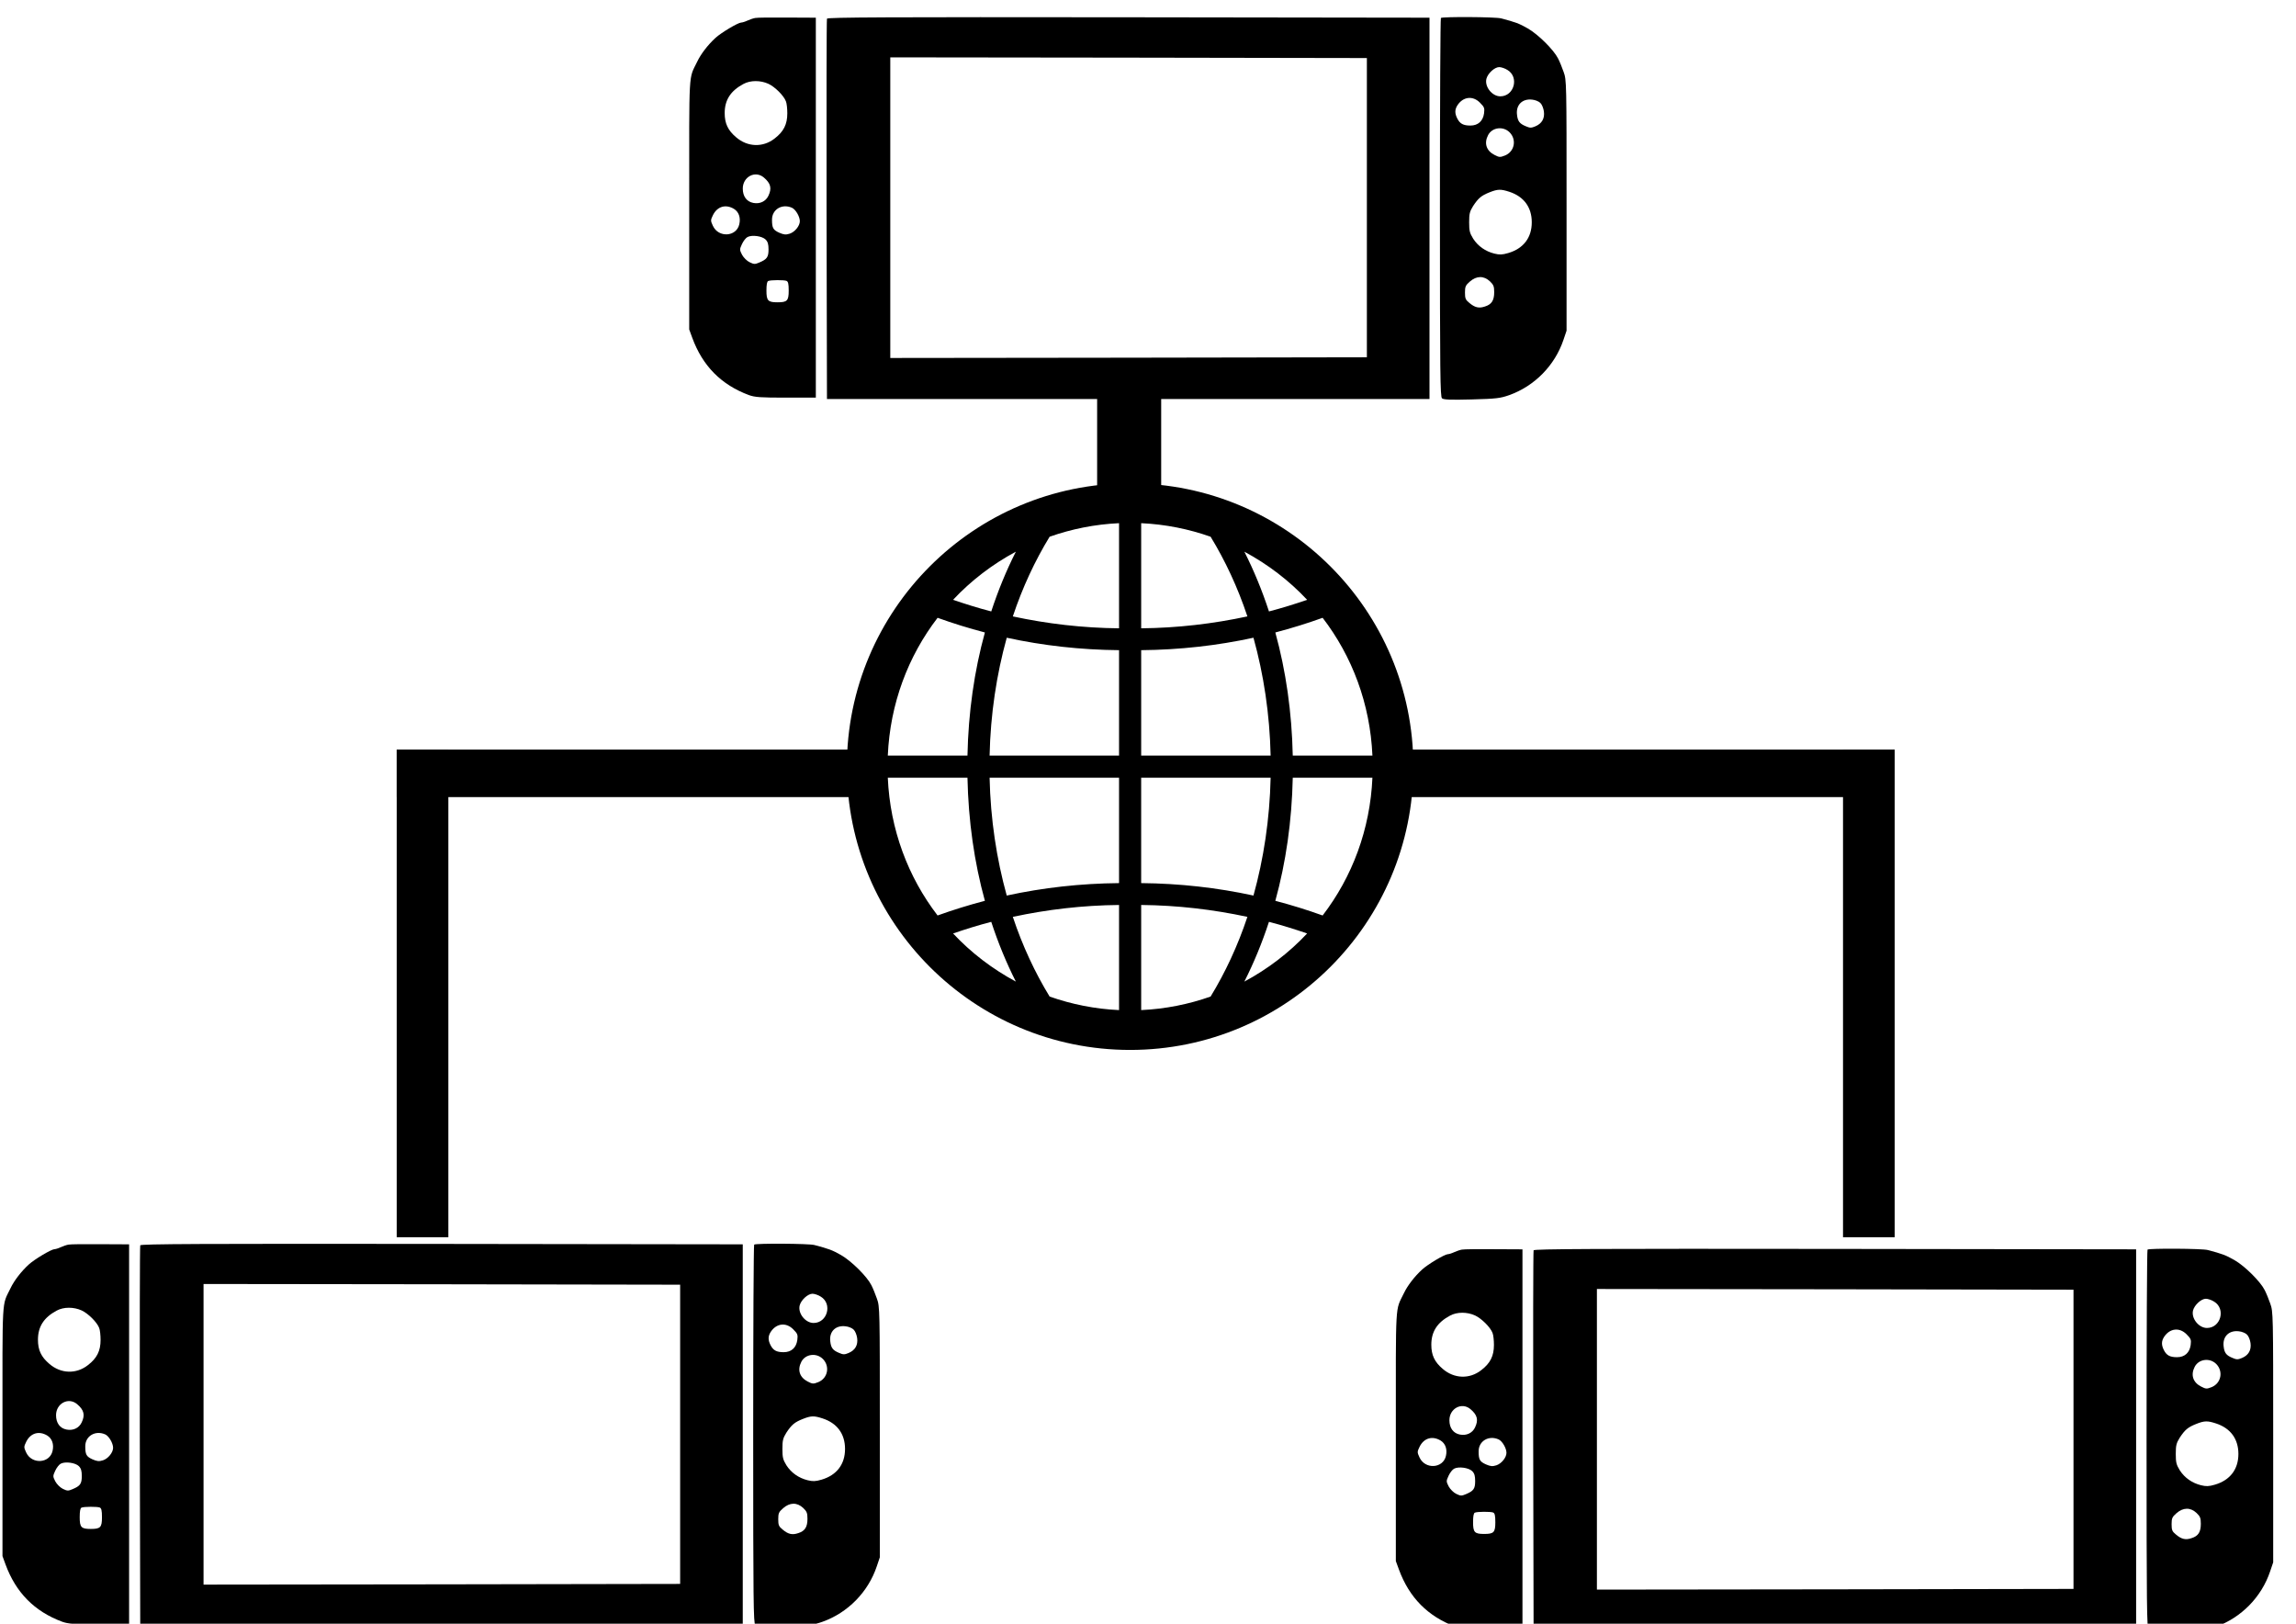 <?xml version="1.0" encoding="UTF-8" standalone="no"?>
<!-- Created with Inkscape (http://www.inkscape.org/) -->

<svg
   xmlns:dc="http://purl.org/dc/elements/1.1/"
   xmlns:cc="http://creativecommons.org/ns#"
   xmlns:rdf="http://www.w3.org/1999/02/22-rdf-syntax-ns#"
   xmlns:svg="http://www.w3.org/2000/svg"
   xmlns="http://www.w3.org/2000/svg"
   xmlns:sodipodi="http://sodipodi.sourceforge.net/DTD/sodipodi-0.dtd"
   xmlns:inkscape="http://www.inkscape.org/namespaces/inkscape"
   width="297mm"
   height="210mm"
   viewBox="0 0 297 210"
   version="1.1"
   id="SVGRoot"
   inkscape:version="0.92.2 (5c3e80d, 2017-08-06)"
   sodipodi:docname="switch icon.svg">
  <sodipodi:namedview
     id="base"
     pagecolor="#ffffff"
     bordercolor="#666666"
     borderopacity="1.0"
     inkscape:pageopacity="0.0"
     inkscape:pageshadow="2"
     inkscape:zoom="0.98994949"
     inkscape:cx="589.5769"
     inkscape:cy="269.19582"
     inkscape:document-units="mm"
     inkscape:current-layer="layer2"
     showgrid="false"
     inkscape:window-width="2560"
     inkscape:window-height="1017"
     inkscape:window-x="-8"
     inkscape:window-y="-8"
     inkscape:window-maximized="1" />
  <defs
     id="defs3850">
    <inkscape:perspective
       sodipodi:type="inkscape:persp3d"
       inkscape:vp_x="0 : 25 : 1"
       inkscape:vp_y="0 : 1000 : 0"
       inkscape:vp_z="50 : 25 : 1"
       inkscape:persp3d-origin="25 : 16.666667 : 1"
       id="perspective14" />
    <clipPath
       clipPathUnits="userSpaceOnUse"
       id="clipPath3234">
      <path
         sodipodi:type="arc"
         style="opacity:1;fill:#d40000;fill-opacity:1;fill-rule:evenodd;stroke:#8a0141;stroke-width:2.5;stroke-linecap:butt;stroke-linejoin:miter;stroke-miterlimit:4;stroke-dasharray:none;stroke-opacity:0.919"
         id="path3236"
         sodipodi:cx="9.4182663"
         sodipodi:cy="64.495735"
         sodipodi:rx="27.461679"
         sodipodi:ry="27.461679"
         d="M 36.88,64.496 A 27.462,27.462 0 1 1 -18.043,64.496 A 27.462,27.462 0 1 1 36.88,64.496 z"
         transform="matrix(0.529,0,0,0.529,-58.67,34.729)" />
    </clipPath>
    <clipPath
       clipPathUnits="userSpaceOnUse"
       id="clipPath3246">
      <path
         sodipodi:type="arc"
         style="opacity:1;fill:none;fill-opacity:1;fill-rule:evenodd;stroke:#ee105f;stroke-width:2.5;stroke-linecap:butt;stroke-linejoin:miter;stroke-miterlimit:4;stroke-dasharray:none;stroke-opacity:0.88"
         id="path3248"
         sodipodi:cx="64.639046"
         sodipodi:cy="40.999641"
         sodipodi:rx="30.336729"
         sodipodi:ry="30.336729"
         d="M 94.976,41 A 30.337,30.337 0 1 1 34.302,41 A 30.337,30.337 0 1 1 94.976,41 z"
         transform="matrix(0.972,0,0,0.972,-77.409,-3.7)" />
    </clipPath>
    <clipPath
       clipPathUnits="userSpaceOnUse"
       id="clipPath3258">
      <path
         sodipodi:type="arc"
         style="opacity:1;fill:none;fill-opacity:1;fill-rule:evenodd;stroke:#1028ee;stroke-width:0.3;stroke-linecap:butt;stroke-linejoin:miter;stroke-miterlimit:4;stroke-dasharray:none;stroke-opacity:0.88"
         id="path3260"
         sodipodi:cx="-35.98769"
         sodipodi:cy="24.046762"
         sodipodi:rx="13.978689"
         sodipodi:ry="13.978689"
         d="M -22.009,24.047 A 13.979,13.979 0 1 1 -49.966,24.047 A 13.979,13.979 0 1 1 -22.009,24.047 z"
         transform="matrix(1.006,0,0,1.006,-17.473,44.655)" />
    </clipPath>
    <clipPath
       clipPathUnits="userSpaceOnUse"
       id="clipPath3262">
      <path
         sodipodi:type="arc"
         style="opacity:1;fill:none;fill-opacity:1;fill-rule:evenodd;stroke:#1028ee;stroke-width:0.3;stroke-linecap:butt;stroke-linejoin:miter;stroke-miterlimit:4;stroke-dasharray:none;stroke-opacity:0.88"
         id="path3264"
         sodipodi:cx="-35.98769"
         sodipodi:cy="24.046762"
         sodipodi:rx="13.978689"
         sodipodi:ry="13.978689"
         d="M -22.009,24.047 A 13.979,13.979 0 1 1 -49.966,24.047 A 13.979,13.979 0 1 1 -22.009,24.047 z"
         transform="matrix(2.06,0,0,2.06,204.761,173.249)" />
    </clipPath>
    <clipPath
       clipPathUnits="userSpaceOnUse"
       id="clipPath3266">
      <path
         sodipodi:type="arc"
         style="opacity:1;fill:none;fill-opacity:1;fill-rule:evenodd;stroke:#1028ee;stroke-width:0.3;stroke-linecap:butt;stroke-linejoin:miter;stroke-miterlimit:4;stroke-dasharray:none;stroke-opacity:0.88"
         id="path3268"
         sodipodi:cx="-35.98769"
         sodipodi:cy="24.046762"
         sodipodi:rx="13.978689"
         sodipodi:ry="13.978689"
         d="M -22.009,24.047 A 13.979,13.979 0 1 1 -49.966,24.047 A 13.979,13.979 0 1 1 -22.009,24.047 z"
         transform="matrix(2.06,0,0,2.06,59.523,-13.384)" />
    </clipPath>
  </defs>
  <g
     id="layer1"
     inkscape:groupmode="layer"
     inkscape:label="Capa 1"
     sodipodi:insensitive="true">
    <g
       id="g3750"
       transform="matrix(0.018,0,0,-0.018,-5.89,248.504)"
       style="fill:#000000;stroke:none">
      <path
         id="path3744"
         d="m 820,4863 c -14,-2 -39,-11 -57,-19 -17,-8 -37,-14 -45,-14 -23,-1 -144,-73 -184,-110 -54,-49 -106,-117 -131,-170 -64,-133 -58,-35 -58,-1025 v -900 l 22,-60 c 74,-202 208,-338 408,-412 43,-15 81,-18 265,-18 h 215 v 1365 1365 l -205,1 c -113,1 -216,0 -230,-3 z m 94,-473 c 46,-21 111,-85 126,-126 6,-14 10,-53 10,-86 0,-79 -26,-131 -91,-181 -84,-66 -195,-62 -277,9 -59,50 -82,99 -82,174 0,94 43,160 135,209 50,27 122,27 179,1 z m -33,-673 c 50,-42 59,-78 33,-132 -19,-40 -61,-60 -108,-51 -48,9 -76,47 -76,103 0,85 89,132 151,80 z M 667,3491 c 34,-21 49,-62 38,-110 -20,-91 -150,-99 -190,-11 -17,37 -17,40 1,77 31,62 91,80 151,44 z m 417,8 c 26,-12 56,-63 56,-96 0,-34 -36,-78 -73,-90 -29,-9 -42,-7 -75,7 -44,20 -52,34 -52,94 0,74 73,117 144,85 z M 894,3271 c 16,-16 21,-34 21,-71 0,-55 -11,-71 -66,-94 -32,-14 -39,-13 -70,2 -19,9 -43,33 -54,53 -18,36 -19,38 -1,77 10,22 28,45 40,51 32,17 105,7 130,-18 z m 150,-297 c 12,-5 16,-21 16,-70 0,-73 -11,-84 -80,-84 -69,0 -80,11 -80,85 0,41 4,65 13,68 18,8 113,8 131,1 z"
         inkscape:connector-curvature="0" />
      <path
         id="path3746"
         d="m 1335,4858 c -3,-7 -4,-625 -3,-1373 l 3,-1360 h 2165 2165 v 1370 1370 l -2163,3 c -1725,2 -2164,0 -2167,-10 z M 5215,3500 V 2425 l -1712,-3 -1713,-2 v 1080 1080 l 1713,-2 1712,-3 z"
         inkscape:connector-curvature="0" />
      <path
         id="path3748"
         d="m 5747,4863 c -4,-3 -7,-617 -7,-1363 0,-1205 2,-1359 15,-1370 12,-10 62,-12 213,-8 178,5 204,8 270,31 182,65 328,213 390,398 l 22,65 v 900 c 0,885 0,901 -21,959 -11,32 -29,76 -40,97 -31,62 -144,174 -218,216 -61,35 -88,45 -191,72 -40,11 -423,13 -433,3 z m 479,-374 c 85,-52 47,-189 -52,-189 -59,0 -114,69 -100,126 10,39 59,84 92,84 14,0 42,-9 60,-21 z m -199,-234 c 32,-32 35,-39 30,-78 -8,-55 -43,-87 -98,-87 -51,0 -75,13 -94,50 -19,37 -19,65 1,96 41,62 110,70 161,19 z m 435,-3 c 11,-10 22,-38 25,-60 7,-51 -14,-88 -62,-108 -29,-12 -38,-12 -68,1 -44,18 -58,36 -63,82 -9,71 38,118 110,109 21,-2 48,-13 58,-24 z m -221,-211 c 52,-53 35,-138 -33,-166 -36,-14 -41,-14 -76,4 -59,30 -76,84 -46,142 29,56 108,67 155,20 z m -2,-427 c 104,-34 161,-111 161,-219 0,-111 -60,-189 -169,-221 -44,-13 -63,-13 -100,-4 -64,16 -117,53 -152,107 -25,41 -29,56 -29,118 0,61 4,77 28,116 38,58 60,76 118,99 60,24 82,24 143,4 z m -140,-643 c 26,-25 31,-36 31,-78 0,-59 -18,-88 -66,-103 -43,-15 -73,-8 -113,26 -27,22 -31,32 -31,74 0,42 4,52 35,79 48,42 100,43 144,2 z"
         inkscape:connector-curvature="0" />
    </g>
    <g
       id="g3750-0"
       transform="matrix(0.018,0,0,-0.018,174.349,249.151)"
       style="fill:#000000;stroke:none">
      <path
         id="path3744-8"
         d="m 820,4863 c -14,-2 -39,-11 -57,-19 -17,-8 -37,-14 -45,-14 -23,-1 -144,-73 -184,-110 -54,-49 -106,-117 -131,-170 -64,-133 -58,-35 -58,-1025 v -900 l 22,-60 c 74,-202 208,-338 408,-412 43,-15 81,-18 265,-18 h 215 v 1365 1365 l -205,1 c -113,1 -216,0 -230,-3 z m 94,-473 c 46,-21 111,-85 126,-126 6,-14 10,-53 10,-86 0,-79 -26,-131 -91,-181 -84,-66 -195,-62 -277,9 -59,50 -82,99 -82,174 0,94 43,160 135,209 50,27 122,27 179,1 z m -33,-673 c 50,-42 59,-78 33,-132 -19,-40 -61,-60 -108,-51 -48,9 -76,47 -76,103 0,85 89,132 151,80 z M 667,3491 c 34,-21 49,-62 38,-110 -20,-91 -150,-99 -190,-11 -17,37 -17,40 1,77 31,62 91,80 151,44 z m 417,8 c 26,-12 56,-63 56,-96 0,-34 -36,-78 -73,-90 -29,-9 -42,-7 -75,7 -44,20 -52,34 -52,94 0,74 73,117 144,85 z M 894,3271 c 16,-16 21,-34 21,-71 0,-55 -11,-71 -66,-94 -32,-14 -39,-13 -70,2 -19,9 -43,33 -54,53 -18,36 -19,38 -1,77 10,22 28,45 40,51 32,17 105,7 130,-18 z m 150,-297 c 12,-5 16,-21 16,-70 0,-73 -11,-84 -80,-84 -69,0 -80,11 -80,85 0,41 4,65 13,68 18,8 113,8 131,1 z"
         inkscape:connector-curvature="0" />
      <path
         id="path3746-3"
         d="m 1335,4858 c -3,-7 -4,-625 -3,-1373 l 3,-1360 h 2165 2165 v 1370 1370 l -2163,3 c -1725,2 -2164,0 -2167,-10 z M 5215,3500 V 2425 l -1712,-3 -1713,-2 v 1080 1080 l 1713,-2 1712,-3 z"
         inkscape:connector-curvature="0" />
      <path
         id="path3748-1"
         d="m 5747,4863 c -4,-3 -7,-617 -7,-1363 0,-1205 2,-1359 15,-1370 12,-10 62,-12 213,-8 178,5 204,8 270,31 182,65 328,213 390,398 l 22,65 v 900 c 0,885 0,901 -21,959 -11,32 -29,76 -40,97 -31,62 -144,174 -218,216 -61,35 -88,45 -191,72 -40,11 -423,13 -433,3 z m 479,-374 c 85,-52 47,-189 -52,-189 -59,0 -114,69 -100,126 10,39 59,84 92,84 14,0 42,-9 60,-21 z m -199,-234 c 32,-32 35,-39 30,-78 -8,-55 -43,-87 -98,-87 -51,0 -75,13 -94,50 -19,37 -19,65 1,96 41,62 110,70 161,19 z m 435,-3 c 11,-10 22,-38 25,-60 7,-51 -14,-88 -62,-108 -29,-12 -38,-12 -68,1 -44,18 -58,36 -63,82 -9,71 38,118 110,109 21,-2 48,-13 58,-24 z m -221,-211 c 52,-53 35,-138 -33,-166 -36,-14 -41,-14 -76,4 -59,30 -76,84 -46,142 29,56 108,67 155,20 z m -2,-427 c 104,-34 161,-111 161,-219 0,-111 -60,-189 -169,-221 -44,-13 -63,-13 -100,-4 -64,16 -117,53 -152,107 -25,41 -29,56 -29,118 0,61 4,77 28,116 38,58 60,76 118,99 60,24 82,24 143,4 z m -140,-643 c 26,-25 31,-36 31,-78 0,-59 -18,-88 -66,-103 -43,-15 -73,-8 -113,26 -27,22 -31,32 -31,74 0,42 4,52 35,79 48,42 100,43 144,2 z"
         inkscape:connector-curvature="0" />
    </g>
    <g
       id="g3750-06"
       transform="matrix(0.018,0,0,-0.018,82.943,89.858)"
       style="fill:#000000;stroke:none">
      <path
         id="path3744-2"
         d="m 820,4863 c -14,-2 -39,-11 -57,-19 -17,-8 -37,-14 -45,-14 -23,-1 -144,-73 -184,-110 -54,-49 -106,-117 -131,-170 -64,-133 -58,-35 -58,-1025 v -900 l 22,-60 c 74,-202 208,-338 408,-412 43,-15 81,-18 265,-18 h 215 v 1365 1365 l -205,1 c -113,1 -216,0 -230,-3 z m 94,-473 c 46,-21 111,-85 126,-126 6,-14 10,-53 10,-86 0,-79 -26,-131 -91,-181 -84,-66 -195,-62 -277,9 -59,50 -82,99 -82,174 0,94 43,160 135,209 50,27 122,27 179,1 z m -33,-673 c 50,-42 59,-78 33,-132 -19,-40 -61,-60 -108,-51 -48,9 -76,47 -76,103 0,85 89,132 151,80 z M 667,3491 c 34,-21 49,-62 38,-110 -20,-91 -150,-99 -190,-11 -17,37 -17,40 1,77 31,62 91,80 151,44 z m 417,8 c 26,-12 56,-63 56,-96 0,-34 -36,-78 -73,-90 -29,-9 -42,-7 -75,7 -44,20 -52,34 -52,94 0,74 73,117 144,85 z M 894,3271 c 16,-16 21,-34 21,-71 0,-55 -11,-71 -66,-94 -32,-14 -39,-13 -70,2 -19,9 -43,33 -54,53 -18,36 -19,38 -1,77 10,22 28,45 40,51 32,17 105,7 130,-18 z m 150,-297 c 12,-5 16,-21 16,-70 0,-73 -11,-84 -80,-84 -69,0 -80,11 -80,85 0,41 4,65 13,68 18,8 113,8 131,1 z"
         inkscape:connector-curvature="0" />
      <path
         id="path3746-1"
         d="m 1335,4858 c -3,-7 -4,-625 -3,-1373 l 3,-1360 h 2165 2165 v 1370 1370 l -2163,3 c -1725,2 -2164,0 -2167,-10 z M 5215,3500 V 2425 l -1712,-3 -1713,-2 v 1080 1080 l 1713,-2 1712,-3 z"
         inkscape:connector-curvature="0" />
      <path
         id="path3748-13"
         d="m 5747,4863 c -4,-3 -7,-617 -7,-1363 0,-1205 2,-1359 15,-1370 12,-10 62,-12 213,-8 178,5 204,8 270,31 182,65 328,213 390,398 l 22,65 v 900 c 0,885 0,901 -21,959 -11,32 -29,76 -40,97 -31,62 -144,174 -218,216 -61,35 -88,45 -191,72 -40,11 -423,13 -433,3 z m 479,-374 c 85,-52 47,-189 -52,-189 -59,0 -114,69 -100,126 10,39 59,84 92,84 14,0 42,-9 60,-21 z m -199,-234 c 32,-32 35,-39 30,-78 -8,-55 -43,-87 -98,-87 -51,0 -75,13 -94,50 -19,37 -19,65 1,96 41,62 110,70 161,19 z m 435,-3 c 11,-10 22,-38 25,-60 7,-51 -14,-88 -62,-108 -29,-12 -38,-12 -68,1 -44,18 -58,36 -63,82 -9,71 38,118 110,109 21,-2 48,-13 58,-24 z m -221,-211 c 52,-53 35,-138 -33,-166 -36,-14 -41,-14 -76,4 -59,30 -76,84 -46,142 29,56 108,67 155,20 z m -2,-427 c 104,-34 161,-111 161,-219 0,-111 -60,-189 -169,-221 -44,-13 -63,-13 -100,-4 -64,16 -117,53 -152,107 -25,41 -29,56 -29,118 0,61 4,77 28,116 38,58 60,76 118,99 60,24 82,24 143,4 z m -140,-643 c 26,-25 31,-36 31,-78 0,-59 -18,-88 -66,-103 -43,-15 -73,-8 -113,26 -27,22 -31,32 -31,74 0,42 4,52 35,79 48,42 100,43 144,2 z"
         inkscape:connector-curvature="0" />
    </g>
  </g>
  <g
     inkscape:groupmode="layer"
     id="layer2"
     inkscape:label="Capa 2"
     sodipodi:insensitive="true">
    <rect
       id="rect3927"
       width="61.79"
       height="6.147"
       x="51.316"
       y="96.945"
       style="stroke-width:0.155" />
    <rect
       id="rect3933"
       width="8.285"
       height="18.478"
       x="141.92"
       y="47.233"
       style="stroke-width:0.158" />
    <rect
       id="rect3935"
       width="6.682"
       height="63.076"
       x="51.316"
       y="96.945"
       style="stroke-width:0.265" />
    <rect
       id="rect3935-0"
       width="6.682"
       height="63.076"
       x="238.404"
       y="96.945"
       style="stroke-width:0.265" />
    <rect
       id="rect3927-1"
       width="64.246"
       height="6.147"
       x="180.84"
       y="96.945"
       style="stroke-width:0.158" />
  </g>
  <g
     inkscape:groupmode="layer"
     id="layer3"
     inkscape:label="Capa 3"
     sodipodi:insensitive="true">
    <g
       style="display:inline"
       inkscape:label="Ebene 1"
       id="layer1-4"
       transform="matrix(1.145,0,0,1.145,-3.399,-155.925)">
      <g
         id="g3358"
         transform="rotate(180,87.279,209.33)">
        <g
           transform="rotate(180,99.176,221.227)"
           id="g3362" />
      </g>
      <path
         id="rect3641"
         transform="translate(98.642,190.775)"
         d="M 32,0 C 14.336,0 0,14.336 0,32 0,49.664 14.336,64 32,64 49.664,64 64,49.664 64,32 64,14.336 49.664,0 32,0 Z m -1.25,4.5 c 10e-6,0.057 0,11.02 0,11.875 -4.11,-0.038 -8.129,-0.513 -12,-1.344 1.091,-3.281 2.512,-6.309 4.156,-9 C 25.376,5.159 28.016,4.626 30.75,4.5 Z m 2.5,0 c 2.734,0.126 5.374,0.659 7.844,1.531 1.644,2.691 3.065,5.719 4.156,9 -3.871,0.831 -7.89,1.306 -12,1.344 0,-0.855 -1e-5,-11.818 0,-11.875 z M 19.094,7.719 c -1.071,2.112 -2.002,4.374 -2.781,6.75 C 14.852,14.09 13.415,13.641 12,13.156 14.039,10.975 16.446,9.142 19.094,7.719 Z m 25.812,0 c 2.648,1.423 5.054,3.257 7.094,5.438 -1.415,0.485 -2.852,0.933 -4.312,1.312 -0.779,-2.376 -1.71,-4.638 -2.781,-6.75 z M 10.25,15.188 c 1.744,0.63 3.532,1.182 5.344,1.656 -1.197,4.34 -1.867,9.016 -1.969,13.906 -5.743,0 -1.074,0 -9,0 0.257,-5.859 2.291,-11.222 5.625,-15.562 z m 43.5,0 c 3.334,4.341 5.368,9.704 5.625,15.562 -7.926,0 -3.257,0 -9,0 -0.102,-4.89 -0.772,-9.566 -1.969,-13.906 1.812,-0.474 3.6,-1.027 5.344,-1.656 z m -35.688,2.25 c 4.089,0.89 8.343,1.368 12.688,1.406 10e-6,1.125 0,9.004 0,11.906 -4.15,0 -6.177,0 -14.625,0 0.103,-4.697 0.79,-9.172 1.938,-13.312 z m 27.875,0 c 1.147,4.141 1.835,8.615 1.938,13.312 -8.448,0 -10.475,0 -14.625,0 0,-2.902 -1e-5,-10.781 0,-11.906 4.344,-0.039 8.599,-0.516 12.688,-1.406 z M 4.625,33.25 c 7.926,0 3.257,0 9,0 0.102,4.89 0.772,9.566 1.969,13.906 C 13.782,47.63 11.994,48.183 10.25,48.812 6.916,44.472 4.882,39.109 4.625,33.25 Z m 11.5,0 c 8.448,0 10.475,0 14.625,0 10e-6,2.902 0,10.781 0,11.906 -4.344,0.039 -8.599,0.516 -12.688,1.406 C 16.915,42.422 16.228,37.947 16.125,33.25 Z m 17.125,0 c 4.15,0 6.177,0 14.625,0 -0.103,4.697 -0.79,9.172 -1.938,13.312 -4.089,-0.89 -8.343,-1.368 -12.688,-1.406 0,-1.125 -1e-5,-9.004 0,-11.906 z m 17.125,0 c 5.743,0 1.074,0 9,0 C 59.118,39.109 57.084,44.472 53.75,48.812 52.006,48.183 50.218,47.63 48.406,47.156 49.603,42.816 50.273,38.14 50.375,33.25 Z M 30.75,47.625 c 10e-6,0.855 0,11.818 0,11.875 -2.734,-0.126 -5.374,-0.659 -7.844,-1.531 -1.644,-2.691 -3.065,-5.719 -4.156,-9 3.871,-0.831 7.89,-1.306 12,-1.344 z m 2.5,0 c 4.11,0.038 8.129,0.513 12,1.344 -1.091,3.281 -2.512,6.309 -4.156,9 -2.47,0.872 -5.11,1.405 -7.844,1.531 0,-0.057 -1e-5,-11.02 0,-11.875 z m -16.938,1.906 c 0.779,2.376 1.71,4.638 2.781,6.75 C 16.446,54.858 14.039,53.025 12,50.844 c 1.415,-0.485 2.852,-0.933 4.312,-1.312 z m 31.375,0 c 1.461,0.379 2.898,0.828 4.312,1.312 -2.039,2.181 -4.446,4.015 -7.094,5.438 1.071,-2.112 2.002,-4.374 2.781,-6.75 z"
         style="opacity:1;fill:#000000;fill-opacity:1;fill-rule:nonzero;stroke:none;stroke-width:1;stroke-linecap:butt;stroke-linejoin:miter;stroke-miterlimit:4;stroke-dasharray:none;stroke-opacity:1"
         inkscape:connector-curvature="0" />
      <g
         id="g3643"
         transform="translate(111.289,-12.026)"
         style="display:inline;opacity:1;fill:#000000;fill-opacity:1;fill-rule:nonzero;stroke:none;stroke-opacity:1">
        <g
           id="g3645"
           style="opacity:0.604;fill:#000000;fill-opacity:1;fill-rule:nonzero;stroke:none;stroke-opacity:1">
          <g
             id="g3647"
             style="fill:#000000;fill-opacity:1;fill-rule:nonzero;stroke:none;stroke-opacity:1">
            <g
               transform="rotate(180,99.176,221.227)"
               id="g3651"
               style="fill:#000000;fill-opacity:1;fill-rule:nonzero;stroke:none;stroke-opacity:1">
              <g
                 transform="translate(-5.9265139e-7,2.3597552e-6)"
                 style="fill:#000000;fill-opacity:1;fill-rule:nonzero;stroke:none;stroke-opacity:1"
                 id="g3653">
                <g
                   style="fill:#000000;fill-opacity:1;fill-rule:nonzero;stroke:none;stroke-opacity:1"
                   transform="rotate(180,99.176,221.227)"
                   id="g3655" />
                <g
                   style="fill:#000000;fill-opacity:1;fill-rule:nonzero;stroke:none;stroke-opacity:1"
                   id="g3657"
                   transform="translate(-62.932,-3.095)" />
              </g>
            </g>
          </g>
        </g>
      </g>
    </g>
  </g>
</svg>
